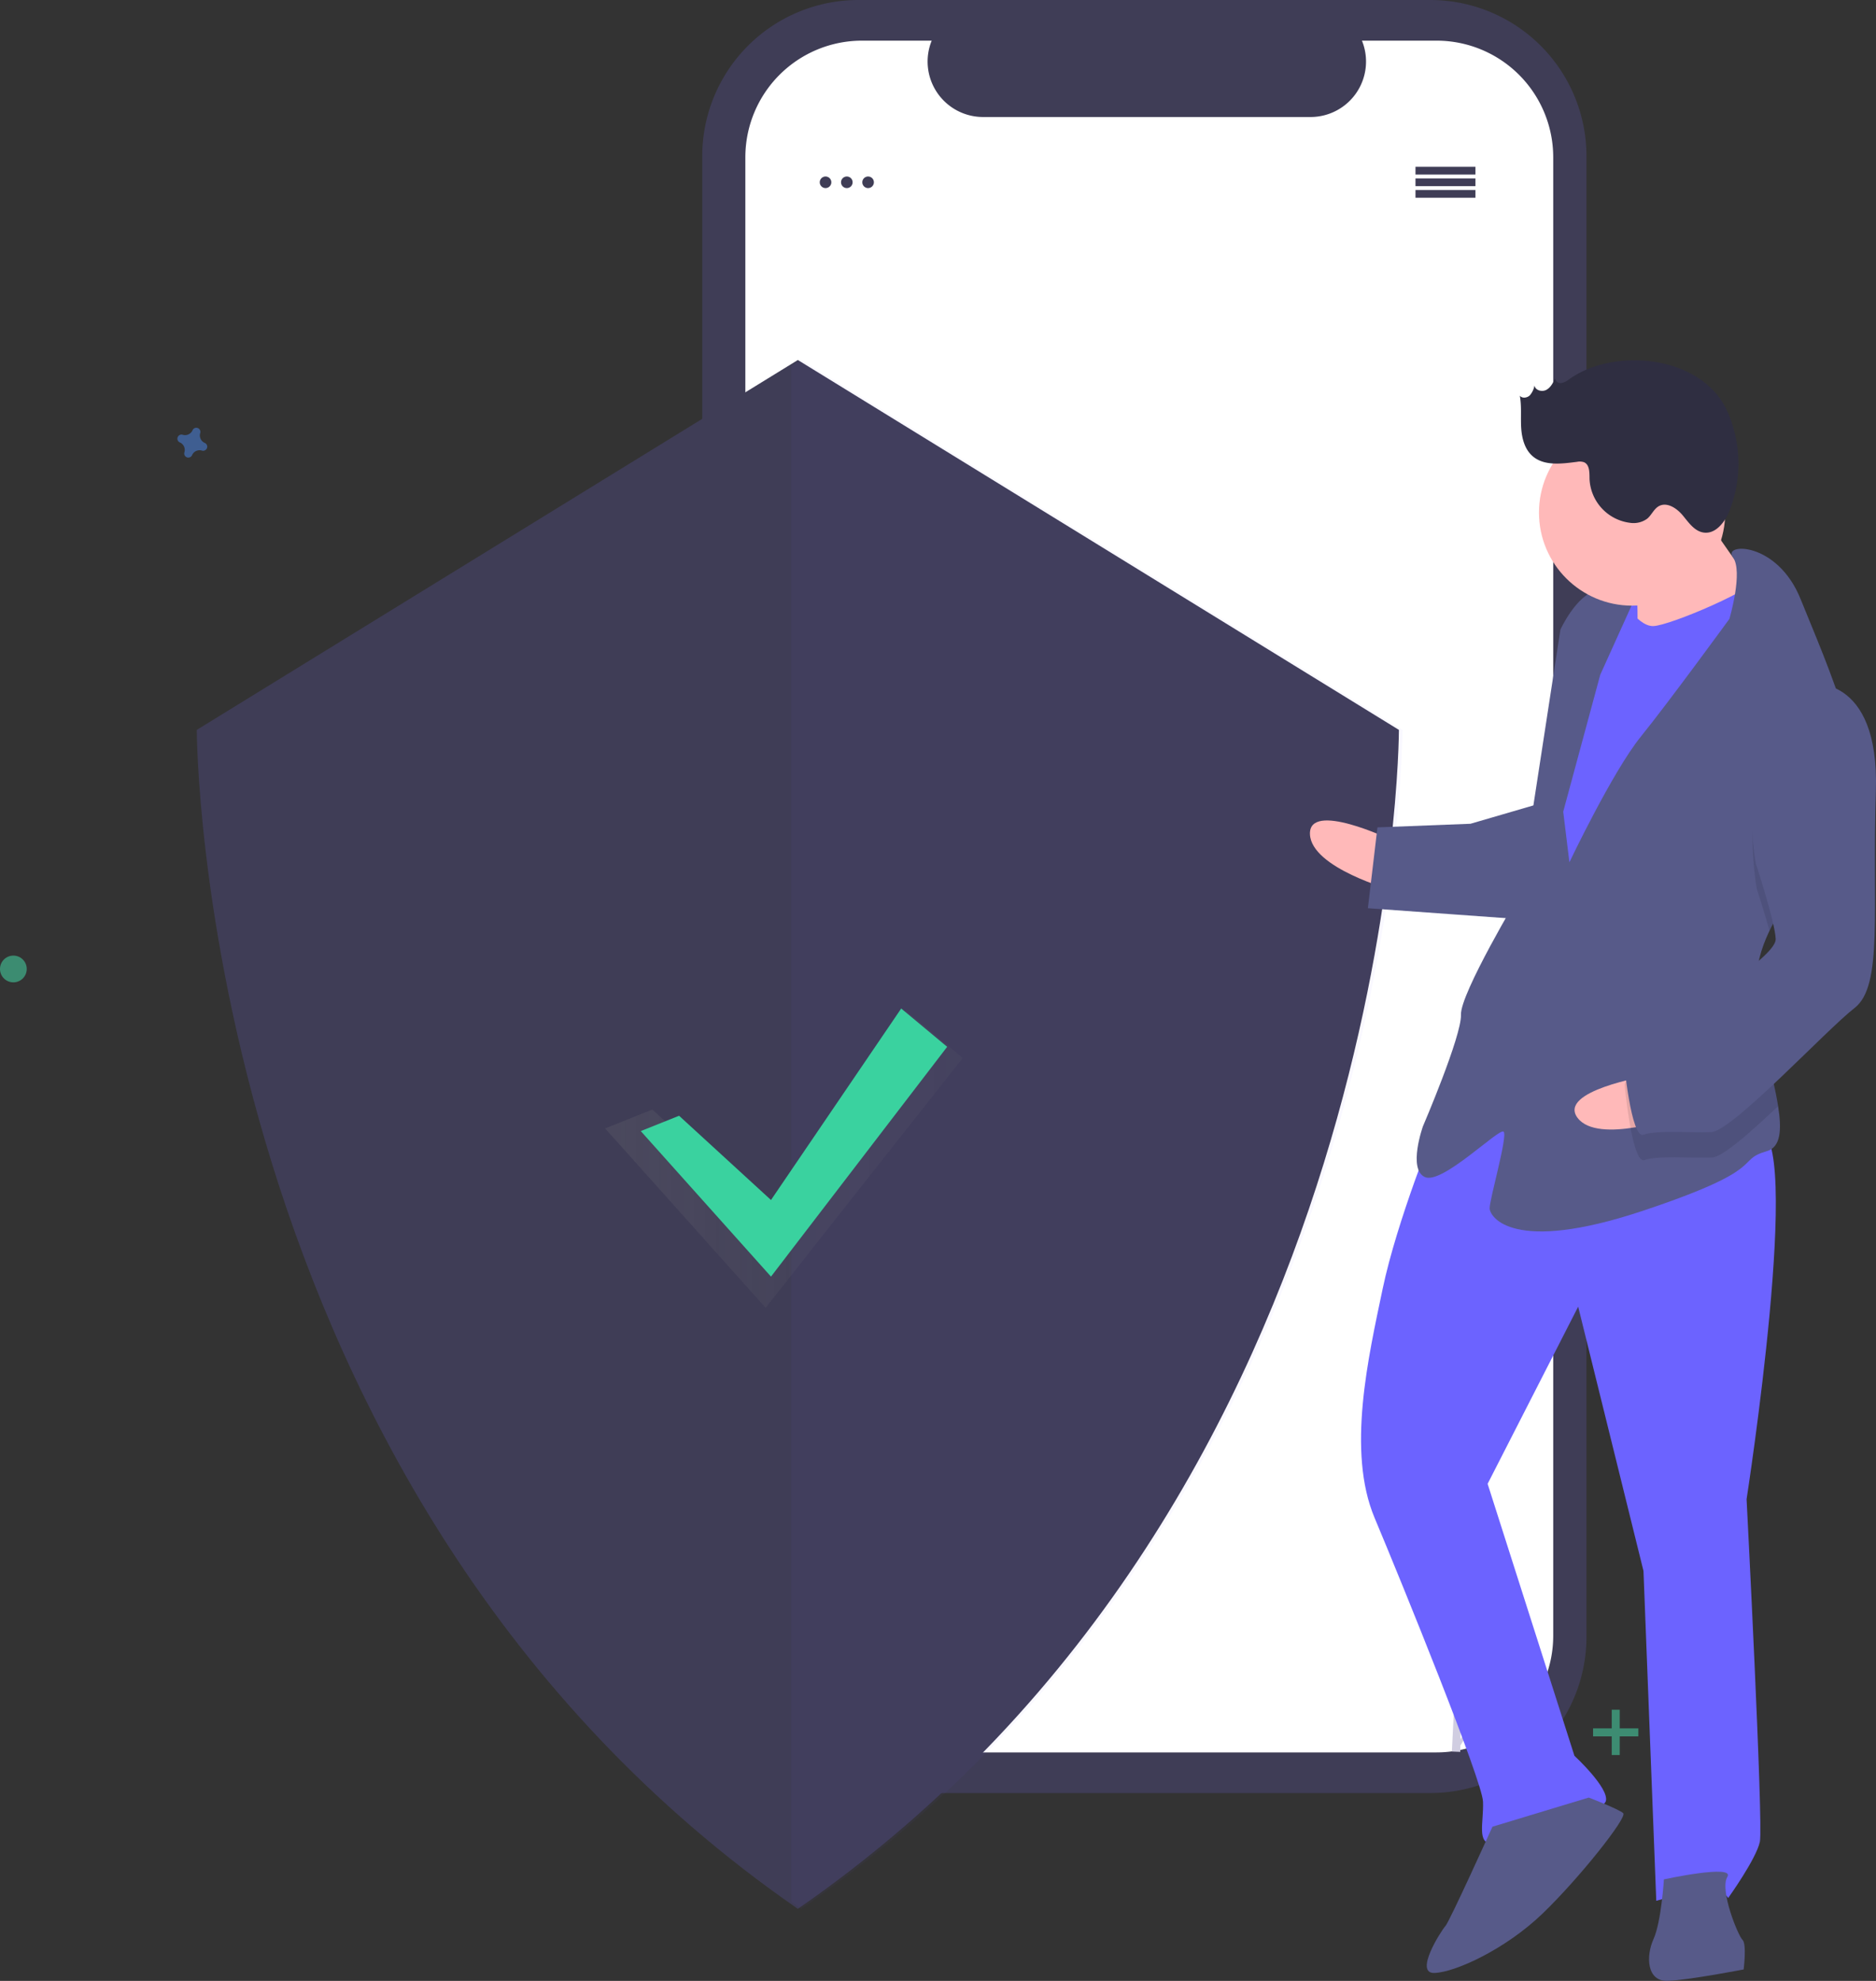 <svg xmlns="http://www.w3.org/2000/svg" xmlns:xlink="http://www.w3.org/1999/xlink" width="704.204" height="743.595" viewBox="0 0 704.204 743.595">
  <rect x="0" y="0" width="704.204" height="743.595" fill="#333333" stroke="none"/>
  <defs>
    <linearGradient id="linear-gradient" y1="0.5" x2="1" y2="0.5" gradientUnits="objectBoundingBox">
      <stop offset="0" stop-color="gray" stop-opacity="0.251"/>
      <stop offset="0.535" stop-color="gray" stop-opacity="0.122"/>
      <stop offset="1" stop-color="gray" stop-opacity="0.102"/>
    </linearGradient>
  </defs>
  <g id="Group_9" data-name="Group 9" transform="translate(1528.605 2058.811)">
    <g id="Group_7" data-name="Group 7" transform="translate(-2195 -962)">
      <path id="Path_96" data-name="Path 96" d="M778.38,237.352h-3.7V136.04A58.638,58.638,0,0,0,716.042,77.4H501.4a58.637,58.637,0,0,0-58.637,58.637v555.81A58.637,58.637,0,0,0,501.4,750.484H716.045a58.637,58.637,0,0,0,58.637-58.637V309.468h3.7Z" transform="translate(487.236 -1174.211)" fill="#3f3d56"/>
      <path id="Path_97" data-name="Path 97" d="M763.516,137.688v554.99a43.792,43.792,0,0,1-43.79,43.791H504.051a43.792,43.792,0,0,1-43.791-43.79V137.688A43.791,43.791,0,0,1,504.046,93.9h26.169a20.815,20.815,0,0,0,19.265,28.661H672.447A20.815,20.815,0,0,0,691.711,93.9h28.014a43.792,43.792,0,0,1,43.791,43.79Z" transform="translate(485.921 -1175.45)" fill="#fff"/>
      <path id="Path_158" data-name="Path 158" d="M986.852,639.131l22-30.948L986.8,642.521l-.048,3.546q-2.32-.043-4.592-.2c0-.8,2.288-45.086,2.218-45.888.107-.029.209-4.188.253-4.37l-22.32-34.284,22.376,31.061.059.912,1.69-34.4-19.126-35.44,19.341,29.394c.012-.468,1.641-71.126,1.655-71.562,0,.232-.134,56.241-.134,56.477l18.855-22.356-18.922,27.2-.4,30.8L1005.3,543.8c-22.01,43.224-17.083,28.071-17.867,51.271l25.527-41.225-25.609,47.2Z" transform="translate(-1.957 -1085.235)" fill="#d0cde1"/>
      <path id="Path_188" data-name="Path 188" d="M979.2,589.923l15.144-21.3L979.17,592.256l-.033,2.44q-1.6-.029-3.16-.136c0-.554,1.575-31.03,1.527-31.582.074-.02.144-2.882.174-3.007l-15.361-23.6,15.4,21.377.04.628L978.92,534.7l-13.164-24.391,13.311,20.23c.008-.322,1.13-48.952,1.139-49.252,0,.159-.093,38.708-.092,38.87l12.977-15.387-13.023,18.72-.278,21.2,12.1-20.382c-15.148,29.749-11.757,19.319-12.3,35.287l17.569-28.373-17.614,32.49Z" transform="translate(235.417 -1033.865)" fill="#d0cde1"/>
      <circle id="Ellipse_14" data-name="Ellipse 14" cx="2.178" cy="2.178" r="2.178" transform="translate(974.106 -1030.561)" fill="#3f3d56"/>
      <circle id="Ellipse_15" data-name="Ellipse 15" cx="2.178" cy="2.178" r="2.178" transform="translate(982.092 -1030.561)" fill="#3f3d56"/>
      <circle id="Ellipse_16" data-name="Ellipse 16" cx="2.178" cy="2.178" r="2.178" transform="translate(990.079 -1030.561)" fill="#3f3d56"/>
      <rect id="Rectangle_24" data-name="Rectangle 24" width="22.508" height="2.904" transform="translate(1197.736 -1034.191)" fill="#3f3d56"/>
      <rect id="Rectangle_25" data-name="Rectangle 25" width="22.508" height="2.904" transform="translate(1197.736 -1029.835)" fill="#3f3d56"/>
      <rect id="Rectangle_26" data-name="Rectangle 26" width="22.508" height="2.904" transform="translate(1197.736 -1025.478)" fill="#3f3d56"/>
    </g>
    <g id="Group_6" data-name="Group 6" transform="translate(-778 -790.413)">
      <path id="Path_2" data-name="Path 2" d="M557.621,76.854,332,215.7s0,286.368,225.623,442.569C783.245,502.068,783.245,215.7,783.245,215.7Z" transform="translate(-1008.736 -1210.108)" fill="#3f3d56"/>
      <path id="Path_3" data-name="Path 3" d="M602.557,76.854,598.7,79.228V655.56c1.281.906,2.561,1.811,3.857,2.708C828.18,502.068,828.18,215.7,828.18,215.7Z" transform="translate(-1052.324 -1210.108)" fill="#6c63ff" opacity="0.04"/>
      <g id="Group_1" data-name="Group 1" transform="translate(-523.459 -888.973)" opacity="0.7">
        <path id="Path_4" data-name="Path 4" d="M362.644,339.825l42.534,38.989L457.9,302.75l21.267,17.723-73.994,93.787-60.256-67.345Z" transform="translate(-344.921 -302.75)" fill="url(#linear-gradient)"/>
      </g>
      <path id="Path_5" data-name="Path 5" d="M375.3,342l34.5,31.627,48.879-71.881,17.252,14.376L409.8,402.384l-48.879-54.629Z" transform="translate(-870.995 -1191.56)" fill="#3ad29f"/>
      <path id="Path_6" data-name="Path 6" d="M333.582,112.952a3.074,3.074,0,0,1-1.713-3.715,1.477,1.477,0,0,0,.067-.341h0a1.541,1.541,0,0,0-2.769-1.022h0a1.478,1.478,0,0,0-.171.3,3.074,3.074,0,0,1-3.715,1.713,1.478,1.478,0,0,0-.341-.067h0a1.541,1.541,0,0,0-1.022,2.769h0a1.477,1.477,0,0,0,.3.171,3.074,3.074,0,0,1,1.713,3.715,1.477,1.477,0,0,0-.067.341h0a1.541,1.541,0,0,0,2.769,1.022h0a1.479,1.479,0,0,0,.171-.3,3.074,3.074,0,0,1,3.715-1.713,1.476,1.476,0,0,0,.341.067h0a1.541,1.541,0,0,0,1.022-2.769h0a1.478,1.478,0,0,0-.3-.171Z" transform="translate(-1007.315 -1215.078)" fill="#4d8af0" opacity="0.5"/>
      <circle id="Ellipse_4" data-name="Ellipse 4" cx="5.019" cy="5.019" r="5.019" transform="translate(-750.605 -909.678)" fill="#47e6b1" opacity="0.5"/>
    </g>
    <g id="Group_8" data-name="Group 8" transform="translate(-694 -939)">
      <g id="Group_3" data-name="Group 3" transform="translate(-824.004 -1144)" opacity="0.5">
        <rect id="Rectangle_3" data-name="Rectangle 3" width="3" height="17" transform="translate(594.399 666)" fill="#47e6b1"/>
        <rect id="Rectangle_4" data-name="Rectangle 4" width="3" height="17" transform="translate(604.399 673) rotate(90)" fill="#47e6b1"/>
      </g>
      <rect id="Rectangle_9" data-name="Rectangle 9" width="22.242" height="28.597" transform="translate(-234.559 -903.867) rotate(-2.221)" fill="#6c63ff"/>
      <path id="Path_12" data-name="Path 12" d="M681.71,405.459s-30.779-14.706-30.286-2.005,31.025,21.056,31.025,21.056Z" transform="translate(-994.305 -1210.108)" fill="#ffb9b9"/>
      <path id="Path_13" data-name="Path 13" d="M698.6,512.919s-14.521,35.542-19.886,61.188-13.536,60.942-3.026,85.974,40.392,98.6,40.7,106.537-2.559,16,3.791,15.752,40.907-11.126,42.31-15.95-11.79-17.032-11.79-17.032L718.117,647.306l33.99-66.505,24.516,99.215,4.8,123.828s23.567-7.274,26.988-1.047c0,0,10.559-14.719,11.9-21.131s-4.987-128.591-4.987-128.591S836.959,513.913,819.5,514.59,733.633,473.4,698.6,512.919Z" transform="translate(-994.305 -1210.108)" fill="#6c63ff"/>
      <path id="Path_14" data-name="Path 14" d="M719.929,776.02s-16.109,35.6-17.635,37.252-12.023,17.956-4.085,17.648,26.68-8.984,40.476-22.239,31.984-36.219,30.335-37.745-12.947-5.858-12.947-5.858Z" transform="translate(-994.305 -1210.108)" fill="#575a89"/>
      <path id="Path_15" data-name="Path 15" d="M784.292,795.784s-.972,15.937-3.9,22.41-2.559,16,5.378,15.691,28.453-4.283,28.453-4.283,1.218-9.587-.431-11.113-8.676-18.743-5.686-23.628S784.292,795.784,784.292,795.784Z" transform="translate(-994.305 -1210.108)" fill="#575a89"/>
      <path id="Path_16" data-name="Path 16" d="M796.036,278.6s16.922,26.373,23.518,32.477-11.962,19.543-11.962,19.543l-33.215,4.468s.418-30.225-1.293-33.338S796.036,278.6,796.036,278.6Z" transform="translate(-994.305 -1210.108)" fill="#ffb9b9"/>
      <path id="Path_17" data-name="Path 17" d="M767.165,313.109s6.843,12.454,13.193,12.208,39.2-14.239,40.6-19.064,10.88,34.557,10.88,34.557L751.465,482.25,731.86,468.7l9.5-83.045,7.8-44.821Z" transform="translate(-994.305 -1210.108)" fill="#6c63ff"/>
      <path id="Path_18" data-name="Path 18" d="M823.921,439.692c-3.206,6.707-5.208,13.7-4.931,20.86.012.318.025.635.053.952.761,14.693,6.173,31.686,8.115,44.044,1.409,8.865,1.008,15.335-4.18,16.856-12.577,3.668,1.834,6.289-46.826,22.485s-57.152,2.216-57.275-.959,6.891-27.3,5.242-28.822-23.074,19.974-29.548,17.045-.739-19.05-.739-19.05,14.583-33.954,14.275-41.892S730.2,425.837,730.2,425.837l15.234-99.166s5.858-12.947,13.734-14.842,14.411,2.621,14.411,2.621L760.4,343.58,746.491,395l2.326,18.989s16.17-34.016,26.791-47.147,33.264-44.218,33.264-44.218,5.286-17.837,1.3-23.168c-3.991-5.346,16.647-6.147,25.446,15.771,4.664,11.616,12.236,28.939,16.979,45.068,4.227,14.289,6.223,27.646,2.036,35.281C848.229,407.237,832.129,422.568,823.921,439.692Z" transform="translate(-994.305 -1210.108)" fill="#575a89"/>
      <path id="Path_19" data-name="Path 19" d="M854.629,395.573c-6.4,11.664-22.5,27-30.708,44.119-2.144-7.723-4.759-15.715-4.759-15.715s-10.031-53.669,19.64-67.539a19.858,19.858,0,0,1,13.791,3.854C856.82,374.581,858.817,387.938,854.629,395.573Z" transform="translate(-994.305 -1210.108)" opacity="0.1"/>
      <path id="Path_20" data-name="Path 20" d="M736.843,392.191l-25.154,7.335-34.926,1.354-3.593,30.348,57.4,4.134S744.9,395.058,736.843,392.191Z" transform="translate(-994.305 -1210.108)" fill="#575a89"/>
      <path id="Path_21" data-name="Path 21" d="M777.861,494.231s-33.652,5.583-25.971,15.71,37.492-.52,37.492-.52Z" transform="translate(-994.305 -1210.108)" fill="#ffb9b9"/>
      <path id="Path_22" data-name="Path 22" d="M819.044,461.5c.761,14.693,6.173,31.686,8.115,44.044-10.72,10.146-20.914,19.1-24.756,19.244-7.938.308-20.7-.787-25.4.985s-7.458-28.329-7.458-28.329,2.8-9.648,15.321-14.9C793.313,478.99,809.506,469.347,819.044,461.5Z" transform="translate(-994.305 -1210.108)" opacity="0.1"/>
      <path id="Path_23" data-name="Path 23" d="M838.433,346.913s26.865-4.222,25.414,40.353,2.832,73.027-7.973,81.4-45.9,46.3-53.84,46.606-20.7-.787-25.4.985-7.458-28.329-7.458-28.329,2.806-9.648,15.321-14.9,42-23.888,41.756-30.238-7.458-28.329-7.458-28.329S808.762,360.783,838.433,346.913Z" transform="translate(-994.305 -1210.108)" fill="#575a89"/>
      <circle id="Ellipse_6" data-name="Ellipse 6" cx="34.952" cy="34.952" r="34.952" transform="translate(-256.912 -962.361)" fill="#ffb9b9"/>
      <path id="Path_24" data-name="Path 24" d="M748.811,232.6a6.749,6.749,0,0,1-2.939,1.475,2.1,2.1,0,0,1-2.43-1.683c-.8,1.658-1.7,3.426-3.335,4.277s-4.157.137-4.393-1.689a7.706,7.706,0,0,1-1.774,3.744c-1.013.966-2.85,1.21-3.734.125.715,3.907.274,7.926.5,11.892s1.282,8.171,4.278,10.778c4.37,3.8,10.941,2.865,16.689,2.144a5.066,5.066,0,0,1,2.615.143c2.152.917,2.055,3.913,2.084,6.252a17.373,17.373,0,0,0,15.212,16.5,8.708,8.708,0,0,0,6.472-1.58c1.632-1.383,2.466-3.638,4.336-4.677,3.042-1.69,6.732.775,8.956,3.452s4.416,5.969,7.862,6.459c4.557.648,8.028-4,9.73-8.272a48.223,48.223,0,0,0-.958-37.47C798.467,223.729,765.964,220.448,748.811,232.6Z" transform="translate(-994.305 -1210.108)" fill="#2f2e41"/>
    </g>
  </g>
</svg>

